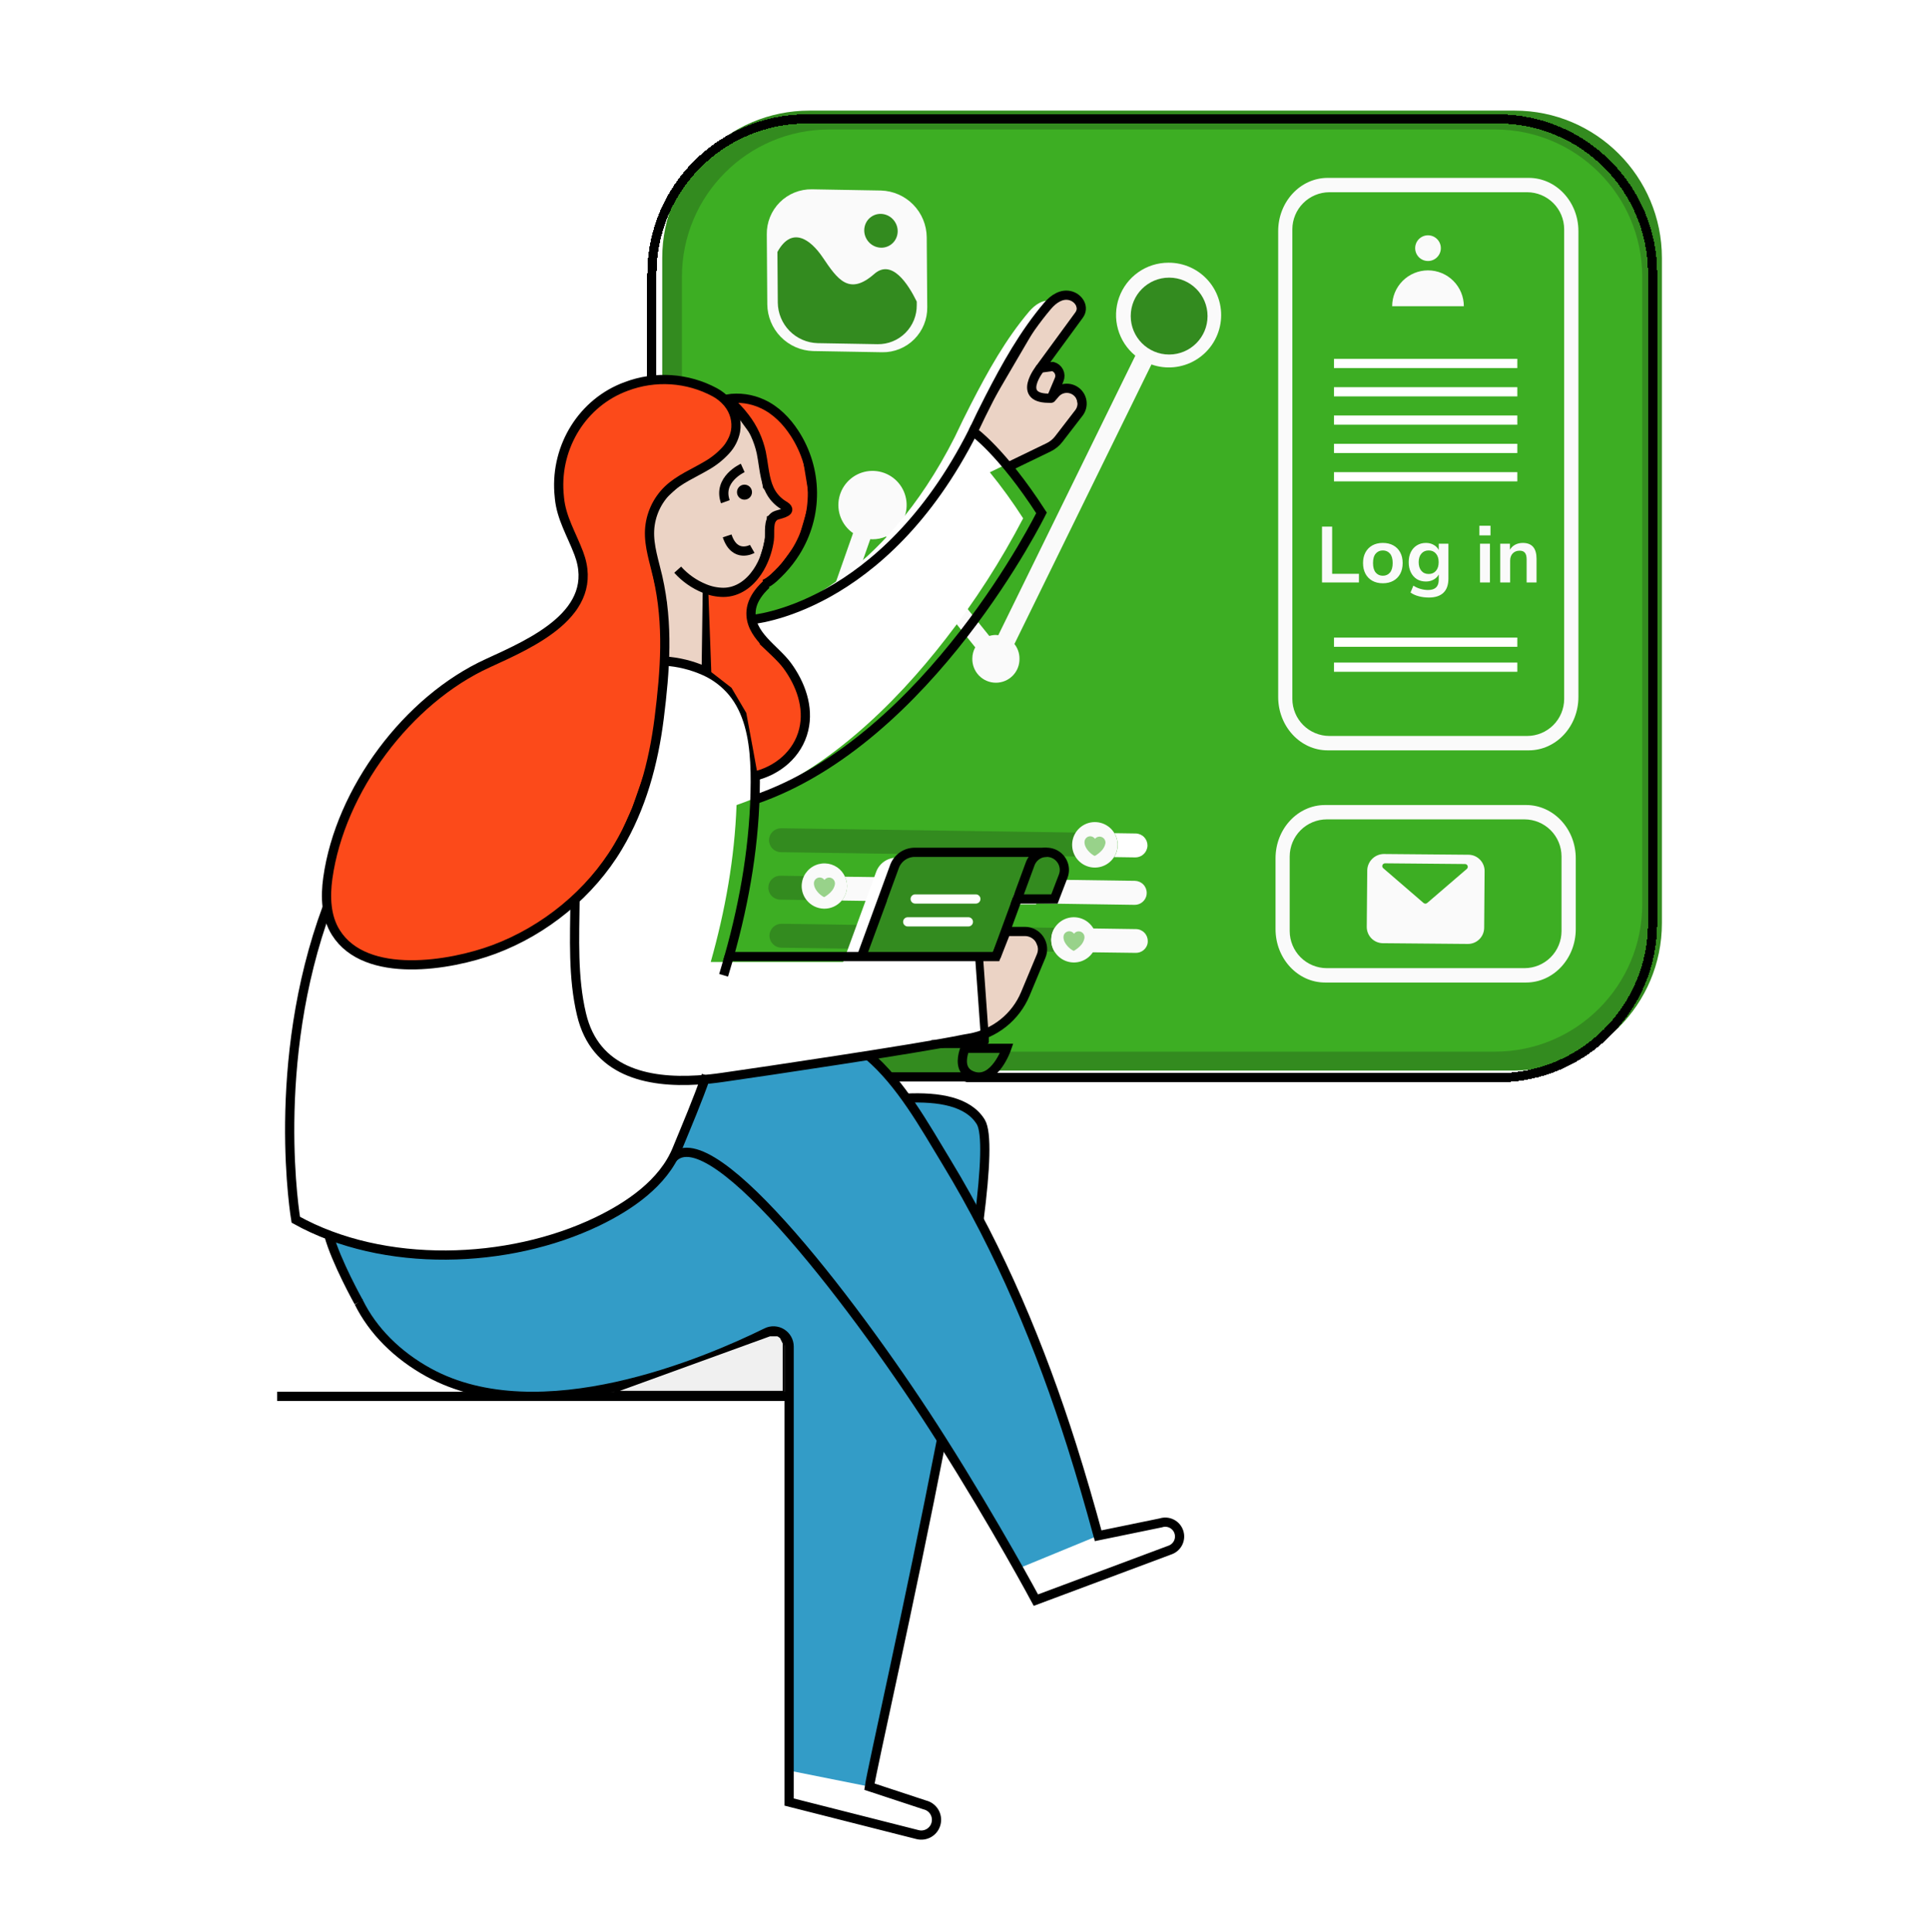 <svg width="974" height="975" viewBox="0 0 974 975" fill="none" xmlns="http://www.w3.org/2000/svg">
<path d="M764.384 55.828H408.524C367.48 55.828 334.208 89.135 334.208 130.221V465.952C334.208 507.038 367.48 540.345 408.524 540.345H764.384C805.428 540.345 838.701 507.038 838.701 465.952V130.221C838.701 89.135 805.428 55.828 764.384 55.828Z" fill="#338B1F"/>
<g filter="url(#filter0_d_242_6645)">
<path d="M760.807 56H412.193C369.008 56 334 90.971 334 134.11V461.89C334 505.029 369.008 540 412.193 540H760.807C803.992 540 839 505.029 839 461.89V134.11C839 90.971 803.992 56 760.807 56Z" stroke="black" stroke-width="4.65" stroke-miterlimit="10" shape-rendering="crispEdges"/>
</g>
<path d="M754.461 65.353H418.45C377.407 65.353 344.134 98.66 344.134 139.746V456.416C344.134 497.502 377.407 530.808 418.45 530.808H754.461C795.505 530.808 828.777 497.502 828.777 456.416V139.746C828.777 98.66 795.505 65.353 754.461 65.353Z" fill="#3DAE23"/>
<path d="M771.514 89.787H670.033C656.241 89.787 645.051 101.838 645.051 116.668V351.799C645.051 366.658 656.241 378.738 670.033 378.738H771.514C785.335 378.738 796.567 366.658 796.567 351.799V116.668C796.567 101.838 785.335 89.787 771.514 89.787ZM789.378 352.823C789.36 357.765 787.389 362.501 783.898 365.995C780.405 369.489 775.673 371.459 770.736 371.475H670.881C665.936 371.459 661.198 369.488 657.698 365.99C654.2 362.493 652.223 357.753 652.199 352.803V115.703C652.223 110.753 654.2 106.012 657.698 102.515C661.198 99.018 665.936 97.047 670.881 97.031H770.736C775.677 97.047 780.411 99.02 783.905 102.518C787.397 106.016 789.365 110.757 789.378 115.703V352.823Z" fill="#FAFAFA"/>
<path d="M770.179 406.332H668.698C654.916 406.332 643.715 418.383 643.715 433.213V468.976C643.715 483.845 654.916 495.925 668.698 495.925H770.179C784 495.925 795.23 483.845 795.23 468.976V433.213C795.23 418.383 784 406.332 770.179 406.332ZM788.042 470.009C788.029 474.955 786.061 479.694 782.568 483.19C779.074 486.688 774.341 488.658 769.4 488.671H669.545C664.602 488.658 659.864 486.689 656.364 483.193C652.865 479.697 650.887 474.958 650.864 470.009V432.248C650.887 427.297 652.864 422.558 656.363 419.061C659.863 415.562 664.601 413.592 669.545 413.576H769.4C774.342 413.592 779.075 415.564 782.568 419.063C786.062 422.561 788.029 427.301 788.042 432.248V470.009Z" fill="#FAFAFA"/>
<path d="M542.761 432.325L394.05 430.141C392.451 430.116 390.927 429.455 389.812 428.305C388.698 427.156 388.085 425.611 388.109 424.009C388.107 423.454 388.186 422.902 388.343 422.371C388.726 421.11 389.508 420.009 390.571 419.232C391.634 418.455 392.919 418.044 394.235 418.061L542.946 420.226C541.834 421.954 541.212 423.952 541.144 426.007C541.064 428.225 541.625 430.419 542.761 432.325Z" fill="#338B1F"/>
<path d="M578.819 428.425C578.441 429.683 577.669 430.785 576.616 431.568C575.564 432.352 574.286 432.774 572.975 432.773L562.261 432.617C563.409 430.82 564.036 428.738 564.068 426.604C564.101 424.47 563.539 422.369 562.446 420.537L573.16 420.693C574.757 420.726 576.277 421.389 577.389 422.538C578.501 423.685 579.117 425.227 579.101 426.826C579.083 427.37 578.988 427.908 578.819 428.425Z" fill="white"/>
<path d="M578.468 452.4C578.091 453.656 577.318 454.756 576.265 455.534C575.211 456.313 573.934 456.729 572.624 456.719L424.82 454.555C426.2 452.907 427.085 450.902 427.374 448.77C427.661 446.639 427.34 444.47 426.446 442.514L572.761 444.6C574.359 444.631 575.88 445.293 576.994 446.442C578.106 447.591 578.721 449.133 578.702 450.733C578.708 451.297 578.629 451.859 578.468 452.4Z" fill="#FAFAFA"/>
<path d="M407.035 454.282L393.71 454.087C392.114 454.064 390.592 453.409 389.475 452.265C388.36 451.121 387.743 449.581 387.759 447.983C387.765 447.42 387.847 446.858 388.003 446.316C388.376 445.061 389.149 443.962 390.204 443.188C391.259 442.414 392.539 442.006 393.847 442.026L405.72 442.211C405.025 443.653 404.634 445.223 404.57 446.823C404.471 449.525 405.346 452.172 407.035 454.282Z" fill="#338B1F"/>
<path d="M532.242 480.362L394.256 478.354C392.659 478.319 391.141 477.655 390.029 476.507C388.917 475.359 388.301 473.82 388.314 472.221C388.317 471.679 388.403 471.14 388.568 470.622C388.942 469.363 389.714 468.259 390.767 467.475C391.821 466.692 393.099 466.27 394.412 466.273L532.194 468.301C531.069 470.112 530.473 472.2 530.473 474.332C530.473 476.464 531.069 478.553 532.194 480.362H532.242Z" fill="#338B1F"/>
<path d="M579.043 476.649C578.669 477.906 577.896 479.005 576.842 479.782C575.787 480.561 574.509 480.973 573.199 480.958L551.518 480.676L532.242 480.412C531.118 478.603 530.522 476.514 530.522 474.382C530.522 472.251 531.118 470.162 532.242 468.352L551.878 468.644L573.306 468.956C574.902 468.982 576.421 469.639 577.534 470.782C578.648 471.925 579.263 473.463 579.248 475.06C579.255 475.597 579.186 476.132 579.043 476.649Z" fill="#FAFAFA"/>
<path d="M562.203 432.617C560.705 434.96 558.409 436.68 555.741 437.456C553.072 438.232 550.213 438.013 547.695 436.839C545.176 435.665 543.169 433.616 542.045 431.072C540.921 428.527 540.758 425.661 541.585 423.007C542.413 420.351 544.175 418.087 546.544 416.633C548.913 415.18 551.729 414.637 554.468 415.105C557.207 415.573 559.684 417.02 561.438 419.177C563.191 421.334 564.104 424.056 564.004 426.835C563.933 428.89 563.311 430.887 562.203 432.617Z" fill="#FAFAFA"/>
<g opacity="0.72">
<path opacity="0.72" d="M557.887 425.596C557.63 426.968 556.984 428.238 556.026 429.253C555.562 429.769 555.053 430.245 554.507 430.676C554.205 430.891 552.637 432.148 552.335 431.992C550.27 430.949 547.669 428.326 547.348 425.762C547.294 425.36 547.294 424.954 547.348 424.553C547.462 423.863 547.82 423.236 548.356 422.787C548.892 422.338 549.572 422.096 550.27 422.106C550.728 422.122 551.176 422.247 551.576 422.468C551.977 422.691 552.321 423.004 552.578 423.383C552.872 423.03 553.24 422.748 553.656 422.557C554.073 422.366 554.526 422.272 554.984 422.281C555.397 422.295 555.802 422.393 556.175 422.571C556.548 422.747 556.881 422.999 557.152 423.31C557.425 423.62 557.631 423.984 557.756 424.377C557.883 424.77 557.928 425.185 557.887 425.596Z" fill="#3DAE23"/>
</g>
<path d="M424.801 454.554C423.711 455.862 422.341 456.912 420.792 457.622C419.245 458.333 417.557 458.688 415.854 458.662C414.151 458.636 412.475 458.229 410.949 457.471C409.424 456.713 408.087 455.623 407.036 454.281C405.355 452.168 404.487 449.521 404.591 446.822C404.655 445.222 405.047 443.652 405.74 442.21C406.718 440.221 408.25 438.558 410.151 437.421C412.053 436.284 414.241 435.723 416.454 435.805C418.586 435.872 420.655 436.54 422.425 437.731C424.195 438.924 425.592 440.59 426.457 442.542C427.351 444.498 427.673 446.666 427.384 448.798C427.096 450.929 426.211 452.934 424.831 454.583L424.801 454.554Z" fill="#FAFAFA"/>
<g opacity="0.72">
<path opacity="0.72" d="M421.343 446.393C421.079 447.762 420.43 449.027 419.472 450.04C419.015 450.563 418.505 451.04 417.953 451.463C417.661 451.678 416.083 452.945 415.791 452.78C413.726 451.746 411.125 449.123 410.794 446.549C410.741 446.148 410.741 445.741 410.794 445.34C410.894 444.769 411.162 444.24 411.563 443.822C411.964 443.404 412.479 443.114 413.045 442.99C413.611 442.866 414.201 442.913 414.74 443.124C415.279 443.336 415.743 443.703 416.073 444.18C416.46 443.643 417.017 443.252 417.654 443.072C418.29 442.893 418.969 442.936 419.579 443.192C420.188 443.45 420.693 443.906 421.01 444.488C421.327 445.069 421.437 445.741 421.323 446.393H421.343Z" fill="#3DAE23"/>
</g>
<path d="M551.519 480.674C550.144 482.753 548.128 484.326 545.779 485.156C543.43 485.986 540.874 486.027 538.5 485.271C536.126 484.517 534.062 483.006 532.622 480.972C531.182 478.937 530.444 476.487 530.519 473.995C530.592 471.998 531.179 470.052 532.224 468.35C533.026 467.067 534.074 465.956 535.307 465.08C536.539 464.205 537.934 463.583 539.407 463.25C540.882 462.916 542.408 462.879 543.896 463.14C545.386 463.4 546.809 463.954 548.083 464.767C549.357 465.581 550.457 466.64 551.321 467.882C552.184 469.124 552.793 470.524 553.112 472.003C553.432 473.483 553.456 475.01 553.182 476.498C552.909 477.986 552.344 479.406 551.519 480.674Z" fill="#FAFAFA"/>
<g opacity="0.72">
<path opacity="0.72" d="M547.282 473.518C547.02 474.891 546.371 476.16 545.412 477.175C544.953 477.698 544.445 478.175 543.892 478.598C543.6 478.813 542.022 480.07 541.73 479.914C539.665 478.871 537.065 476.258 536.734 473.684C536.68 473.282 536.68 472.876 536.734 472.475C536.834 471.904 537.101 471.375 537.502 470.957C537.902 470.539 538.419 470.249 538.984 470.124C539.55 470 540.141 470.047 540.679 470.259C541.219 470.47 541.682 470.838 542.013 471.315C542.398 470.779 542.954 470.39 543.59 470.211C544.225 470.032 544.903 470.074 545.512 470.329C546.121 470.585 546.624 471.039 546.943 471.618C547.26 472.197 547.373 472.867 547.262 473.518H547.282Z" fill="#3DAE23"/>
</g>
<path d="M386.97 118.326L387.223 153.611C387.288 159.765 389.728 165.657 394.032 170.052C398.336 174.448 404.171 177.008 410.317 177.196L445.206 177.801C448.206 177.847 451.184 177.289 453.965 176.161C456.746 175.032 459.272 173.356 461.393 171.231C463.514 169.108 465.187 166.578 466.313 163.794C467.44 161.01 467.995 158.028 467.949 155.025L467.686 119.739C467.625 113.585 465.188 107.694 460.885 103.299C456.582 98.905 450.747 96.347 444.602 96.164L409.713 95.549C406.712 95.503 403.734 96.061 400.953 97.19C398.172 98.318 395.647 99.994 393.525 102.118C391.404 104.243 389.73 106.772 388.604 109.556C387.479 112.34 386.922 115.323 386.97 118.326Z" fill="#FAFAFA"/>
<path d="M392.336 127.18L392.521 152.725C392.578 158.069 394.698 163.184 398.435 166.999C402.172 170.815 407.239 173.037 412.576 173.2L442.877 173.726C445.482 173.766 448.069 173.282 450.485 172.302C452.9 171.323 455.095 169.868 456.938 168.024C458.782 166.181 460.237 163.985 461.218 161.568C462.199 159.151 462.685 156.562 462.649 153.953V152.228C458.393 143.511 450.104 130.466 441.221 138.266C428.471 149.478 422.637 140.947 415.205 129.939C409.001 120.725 399.563 113.998 392.336 127.18Z" fill="#338B1F"/>
<path d="M449.343 123.652C453.192 121.093 454.184 115.81 451.558 111.855C448.933 107.899 443.684 106.767 439.836 109.326C435.987 111.887 434.995 117.168 437.621 121.124C440.246 125.08 445.495 126.212 449.343 123.652Z" fill="#338B1F"/>
<path d="M589.64 132.601C584.188 132.599 578.868 134.286 574.413 137.433C569.957 140.578 566.583 145.028 564.754 150.17C562.926 155.312 562.733 160.895 564.201 166.151C565.67 171.408 568.728 176.081 572.956 179.527L503.802 320.62C503.376 320.552 502.946 320.51 502.516 320.493C501.413 320.507 500.318 320.678 499.263 321L454.274 265.045C456.282 262.27 457.42 258.959 457.541 255.534C457.662 252.109 456.761 248.727 454.954 245.817C453.147 242.906 450.514 240.601 447.391 239.195C444.27 237.788 440.8 237.346 437.426 237.921C434.051 238.497 430.925 240.067 428.445 242.428C425.964 244.791 424.244 247.839 423.502 251.184C422.759 254.529 423.03 258.021 424.277 261.211C425.525 264.402 427.694 267.149 430.508 269.101L398.98 358.918C396.231 359.082 393.624 360.195 391.601 362.065C389.579 363.936 388.265 366.45 387.885 369.18C387.504 371.91 388.079 374.689 389.512 377.043C390.946 379.396 393.149 381.181 395.748 382.092C398.348 383.004 401.181 382.987 403.769 382.045C406.357 381.102 408.539 379.291 409.944 376.921C411.349 374.55 411.892 371.765 411.479 369.04C411.065 366.314 409.722 363.816 407.678 361.969L439.206 272.143C439.595 272.143 439.975 272.201 440.365 272.201C442.709 272.201 445.029 271.723 447.183 270.797L492.162 326.733C491.215 328.454 490.712 330.384 490.701 332.349C490.655 333.942 490.93 335.527 491.508 337.012C492.084 338.497 492.954 339.85 494.064 340.993C495.172 342.136 496.499 343.044 497.965 343.665C499.431 344.285 501.007 344.605 502.599 344.605C504.19 344.605 505.766 344.285 507.232 343.665C508.698 343.044 510.025 342.136 511.135 340.993C512.244 339.85 513.113 338.497 513.691 337.012C514.267 335.527 514.542 333.942 514.496 332.349C514.488 329.7 513.589 327.131 511.944 325.056L581.098 183.964C584.733 185.245 588.604 185.714 592.439 185.338C596.275 184.963 599.982 183.751 603.3 181.789C606.618 179.827 609.466 177.161 611.646 173.98C613.825 170.798 615.282 167.178 615.915 163.373C616.548 159.567 616.341 155.669 615.309 151.952C614.277 148.236 612.444 144.79 609.94 141.858C607.437 138.925 604.322 136.578 600.815 134.978C597.307 133.379 593.494 132.567 589.64 132.601Z" fill="#FAFAFA"/>
<path d="M673.209 183.445H765.739H673.209Z" fill="#FAFAFA"/>
<path d="M673.209 183.445H765.739" stroke="white" stroke-width="4.65" stroke-miterlimit="10"/>
<path d="M673.209 197.75H765.739H673.209Z" fill="#FAFAFA"/>
<path d="M673.209 197.75H765.739" stroke="white" stroke-width="4.65" stroke-miterlimit="10"/>
<path d="M673.209 212.043H765.739H673.209Z" fill="#FAFAFA"/>
<path d="M673.209 212.043H765.739" stroke="white" stroke-width="4.65" stroke-miterlimit="10"/>
<path d="M673.209 226.336H765.739H673.209Z" fill="#FAFAFA"/>
<path d="M673.209 226.336H765.739" stroke="white" stroke-width="4.65" stroke-miterlimit="10"/>
<path d="M673.209 240.639H765.739H673.209Z" fill="#FAFAFA"/>
<path d="M673.209 240.639H765.739" stroke="white" stroke-width="4.65" stroke-miterlimit="10"/>
<path d="M673.209 324.139H765.739H673.209Z" fill="#FAFAFA"/>
<path d="M673.209 324.139H765.739" stroke="white" stroke-width="4.65" stroke-miterlimit="10"/>
<path d="M673.209 336.756H765.739H673.209Z" fill="#FAFAFA"/>
<path d="M673.209 336.756H765.739" stroke="white" stroke-width="4.65" stroke-miterlimit="10"/>
<path d="M746.298 433.367C747.228 434.14 747.974 435.111 748.479 436.21C748.986 437.307 749.239 438.506 749.22 439.715L749.006 468.311C748.999 469.391 748.778 470.458 748.358 471.452C747.938 472.446 747.325 473.347 746.555 474.103C745.787 474.86 744.875 475.456 743.876 475.86C742.876 476.263 741.805 476.464 740.727 476.453L697.871 476.082C695.698 476.062 693.621 475.178 692.099 473.626C690.576 472.074 689.73 469.981 689.748 467.804L690.001 439.188C690.083 437.032 690.985 434.99 692.523 433.479C694.06 431.966 696.116 431.101 698.27 431.057L741.126 431.427C743.026 431.444 744.857 432.131 746.298 433.367Z" fill="#FAFAFA"/>
<path d="M740.238 438.593L720.252 455.782C719.996 456 719.672 456.12 719.336 456.12C719.001 456.12 718.676 456 718.421 455.782L698.074 438.232C697.849 438.042 697.689 437.788 697.617 437.502C697.545 437.217 697.564 436.917 697.671 436.643C697.779 436.37 697.97 436.137 698.217 435.977C698.464 435.818 698.754 435.74 699.048 435.756L739.381 436.117C739.664 436.125 739.938 436.221 740.167 436.39C740.395 436.558 740.566 436.791 740.66 437.059C740.752 437.328 740.762 437.618 740.686 437.892C740.611 438.165 740.455 438.41 740.238 438.593Z" fill="#3DAE23"/>
<path d="M590.021 178.942C600.726 178.942 609.403 170.255 609.403 159.539C609.403 148.824 600.726 140.137 590.021 140.137C579.317 140.137 570.638 148.824 570.638 159.539C570.638 170.255 579.317 178.942 590.021 178.942Z" fill="#338B1F"/>
<path d="M720.663 131.741C724.24 131.741 727.14 128.838 727.14 125.257C727.14 121.677 724.24 118.773 720.663 118.773C717.085 118.773 714.186 121.677 714.186 125.257C714.186 128.838 717.085 131.741 720.663 131.741Z" fill="#FAFAFA"/>
<path d="M702.574 154.576C702.574 149.775 704.48 145.169 707.871 141.774C711.264 138.378 715.864 136.471 720.661 136.471C725.458 136.471 730.059 138.378 733.45 141.774C736.843 145.169 738.748 149.775 738.748 154.576H702.574Z" fill="#FAFAFA"/>
<g filter="url(#filter1_d_242_6645)">
<path d="M596.086 774.335C596.082 775.808 595.63 777.245 594.79 778.453C593.949 779.663 592.761 780.586 591.382 781.102L523.543 806.452C523.543 806.452 520.309 800.446 514.669 790.413L475.924 725.527C465.453 779.444 453.775 833.43 446.538 867.077L439.564 900.578L467.518 909.782C469.199 910.188 470.694 911.146 471.767 912.504C472.838 913.862 473.424 915.539 473.43 917.27C473.428 918.444 473.159 919.601 472.644 920.656C472.128 921.71 471.38 922.634 470.457 923.356C469.532 924.078 468.456 924.581 467.309 924.825C466.162 925.07 464.975 925.051 463.836 924.768L399.046 908.329V892.476L397.507 892.174L398.841 707.245L335.531 692.26C327.593 694.736 319.207 697.008 310.636 698.851C310.544 698.863 310.453 698.883 310.363 698.909C289.56 704.368 267.831 705.306 246.634 701.659C246.449 701.659 246.235 701.571 246.06 701.532C244.521 701.239 242.982 700.898 241.472 700.557C241.014 700.469 240.566 700.381 240.109 700.255C238.784 699.952 237.459 699.562 236.135 699.202C235.404 698.987 234.683 698.812 233.992 698.597C233.3 698.383 232.784 698.207 232.18 697.993C220.773 694.408 210.237 688.479 201.246 680.589C194.353 674.794 188.508 667.855 183.967 660.075C182.019 656.994 180.198 653.757 178.503 650.432C168.218 630.103 166.075 623.191 169.065 623.005C162.481 620.683 156.101 617.813 149.994 614.425C149.994 614.425 136.533 535.792 165.89 456.651C165.329 451.755 165.43 446.806 166.192 441.938C172.377 397.537 206.418 351.897 247.034 333.411C268.793 323.505 304.276 308.305 292.812 278.041C289.188 268.466 284.046 260.218 283.072 250.282C282.984 249.307 282.867 248.44 282.799 247.474C281.172 224.074 294.779 201.854 316.811 193.849C324.021 191.132 331.726 189.987 339.413 190.492C347.099 190.996 354.589 193.139 361.381 196.774C363.728 198.014 365.832 199.665 367.595 201.649C374.297 201.825 382.712 203.005 386.666 204.847C393.367 207.987 398.734 213.486 402.747 219.677C410.149 231.217 413.122 245.052 411.114 258.619C409.961 266.126 407.29 273.319 403.263 279.757C401.278 282.982 398.975 286 396.387 288.766C394.117 291.145 390.893 294.616 387.786 295.893C387.821 295.92 387.864 295.936 387.908 295.936C387.953 295.936 387.996 295.92 388.03 295.893L387.124 310.391C405.728 306.15 455.431 288.678 491.868 216.538C494.498 210.951 497.206 205.393 500.05 199.894C508.465 183.524 517.484 167.242 529.435 153.163C532.357 149.75 536.682 146.669 541.328 148.151C545.399 149.448 548.146 154.001 545.311 157.823L525.754 184.577L531.997 183.768C532.678 183.933 533.315 184.244 533.862 184.679C534.41 185.116 534.857 185.666 535.17 186.293C535.484 186.92 535.656 187.607 535.678 188.307C535.698 189.008 535.566 189.705 535.289 190.349L531.335 199.748L533.205 197.545C534.491 196.024 536.316 195.059 538.296 194.854C540.276 194.648 542.259 195.216 543.83 196.44C545.401 197.665 546.438 199.449 546.726 201.421C547.013 203.393 546.527 205.399 545.37 207.022L535.065 220.35C533.685 222.11 531.932 223.542 529.932 224.542L509.536 234.39C515.568 241.812 521.178 249.57 526.338 257.624C515.139 279.111 502.01 299.533 487.115 318.64C462.005 351.019 425.85 387.211 381.709 402.343C380.735 429.107 376.011 455.627 368.677 481.572C391.575 481.572 413.422 481.572 435.512 481.572L452.168 436.078C452.933 433.979 454.325 432.167 456.155 430.886C457.985 429.606 460.163 428.92 462.395 428.922H528.968C530.127 428.926 531.274 429.151 532.347 429.585C533.98 430.26 535.376 431.403 536.358 432.871C537.341 434.339 537.867 436.066 537.87 437.833C537.858 438.917 537.654 439.99 537.266 441.002L532.854 452.488H532.708H513.939L506.303 474.386L508.475 468.858H517.864C519.335 468.858 520.782 469.222 522.079 469.916C523.375 470.611 524.479 471.616 525.294 472.842C526.109 474.067 526.608 475.475 526.748 476.941C526.887 478.406 526.663 479.883 526.094 481.24L518.098 500.389C515.687 506.155 511.864 511.221 506.983 515.118C502.1 519.015 496.316 521.618 490.164 522.688L489.316 522.834L487.748 527.475L488.556 525.876C488.293 526.51 487.992 527.202 487.719 527.962H508.777C508.777 527.962 504.102 541.612 495.501 542.431C494.807 542.486 494.107 542.463 493.417 542.363H449.782C452.226 545.083 454.973 548.379 457.905 552.25C470.567 552.064 488.985 553.42 493.543 562.273C494.328 563.153 495.044 564.091 495.686 565.081C497.43 568.006 498.004 574.831 497.585 584.688C497.709 594.853 496.858 605.008 495.043 615.01C497.251 619.157 499.375 623.327 501.413 627.52C505.847 635.814 509.846 644.333 513.393 653.045C513.516 653.276 513.617 653.517 513.695 653.767C524.329 678.174 533.657 703.13 541.639 728.53L542.087 730.099C548.126 747.922 553.045 764.117 554.915 773.974L586.57 767.481C587.656 767.12 588.812 767.023 589.943 767.195C591.074 767.369 592.148 767.807 593.076 768.476C594.005 769.145 594.762 770.025 595.285 771.044C595.808 772.061 596.083 773.19 596.086 774.335Z" fill="white"/>
</g>
<path d="M497.5 521.5L493.5 483H502.5L508.5 471H511H521.5L525 479.5L520.5 490.5L515.5 503.5L507.5 514.5L497.5 521.5Z" fill="#EBD3C5" stroke="black"/>
<path d="M509 235.5L491 218.5L529 153.5L534 148.5H539.5L543 152L545 158.5L527 185H532.5L534 189L532.5 195.5H538L543 198L545 206L538 218.5L531 225L509 235.5Z" fill="#EBD3C5" stroke="black"/>
<path d="M371 222.5L373 210.5L382.5 223.5L385.5 246L391.5 253L395.5 257.5L387.5 261V267.5L385.5 276.5L382.5 286.5L375 295L368.5 297H356.5L355.5 337L336 333V304.5L328.5 272L331 255.5L344 243.5L363 232L371 222.5Z" fill="#EBD3C5" stroke="black"/>
<path d="M486.852 529.133H507.91C507.046 531.511 505.946 533.797 504.627 535.958C502.027 540.033 498.014 544.294 492.706 543.572H428.821C426.337 543.589 423.919 542.78 421.945 541.271C421.507 539.244 421.632 537.137 422.305 535.178C448.106 531.219 474.541 526.958 486.365 524.511L488.595 524.121L486.852 529.133Z" fill="#338B1F"/>
<path d="M537 434.344C536.988 435.549 536.774 436.744 536.368 437.87L531.758 450.642H512.097L504.02 475.166L501.083 483H437L451.848 439.965C452.654 437.63 454.114 435.613 456.03 434.189C457.947 432.765 460.229 432.001 462.566 432H532.258C533.472 432.002 534.673 432.253 535.797 432.738C536.187 432.907 536.569 433.099 536.939 433.313C536.969 433.639 537 434.007 537 434.344Z" fill="#338B1F"/>
<path d="M537.015 439.111C537.002 440.194 536.798 441.266 536.411 442.279L531.999 453.755H513.23L519.756 436.03C520.477 434.064 521.866 432.415 523.679 431.372C525.494 430.33 527.616 429.96 529.675 430.328C531.734 430.696 533.598 431.777 534.941 433.383C536.283 434.988 537.017 437.016 537.015 439.111Z" fill="#338B1F"/>
<path d="M507.902 529.133C507.902 529.133 501.863 546.897 490.896 543.075C484.078 540.726 485.101 533.93 486.883 529.094L507.902 529.133Z" fill="#338B1F"/>
<path d="M492.475 453.756H461.862H492.475Z" fill="#DFDCE3"/>
<path d="M492.475 453.756H461.862" stroke="white" stroke-width="4.65" stroke-linecap="round" stroke-linejoin="round"/>
<path d="M488.705 465.299H458.092" stroke="white" stroke-width="4.65" stroke-linecap="round" stroke-linejoin="round"/>
<path d="M512.686 654.225C507.385 641.393 501.201 628.945 494.18 616.97C497.024 601.887 498.963 575.464 492.797 563.472C488.239 554.609 469.84 553.264 457.139 553.449C447.331 540.472 439.403 533.783 439.403 533.783C439.403 533.783 380.359 543.358 366.879 543.436C353.398 543.514 353.408 550.992 353.408 550.992C353.408 550.992 344.019 579.355 333.402 593.443C322.786 607.532 294.228 624.643 253.076 631.234C211.925 637.825 179.559 629.704 172.137 625.57C164.715 621.436 164.472 625.423 177.757 651.622C191.042 677.82 211.496 696.657 245.849 702.868C267.038 706.52 288.762 705.582 309.559 700.118C309.559 700.118 363.918 686.4 379.862 675.938C395.806 665.477 398.3 679.702 398.3 679.702L396.741 893.402L438.818 901.807L475.168 726.765L513.933 791.7L554.208 775.125C549.465 750.194 525.105 684.45 512.686 654.225Z" fill="#339CC7"/>
<path d="M335.309 333.664C342.283 334.097 349.125 335.775 355.51 338.617C360.995 341.058 365.846 344.727 369.692 349.342C377.688 359.014 380.22 372.089 380.912 384.657C381.097 388.04 381.185 391.482 381.156 394.836C381.009 424.593 376.062 454.038 367.938 482.829C393.165 482.829 417.096 482.829 441.475 482.829H502.701L505.506 475.8L507.746 470.145H517.194C518.666 470.145 520.114 470.508 521.412 471.203C522.709 471.899 523.814 472.905 524.63 474.131C525.445 475.357 525.946 476.767 526.086 478.233C526.226 479.7 526.002 481.178 525.434 482.537L517.438 501.686C515.02 507.448 511.194 512.51 506.311 516.405C501.428 520.3 495.644 522.903 489.494 523.974L488.646 524.13L486.416 524.52C474.591 526.967 448.157 531.228 422.356 535.187C398.756 538.843 375.672 542.226 364.753 543.796C360.614 544.4 356.387 544.849 352.091 545.122C326.602 546.692 300.284 541.017 293.466 511.972C289.025 493.369 289.999 473.313 290.203 453.95" stroke="black" stroke-width="4.65" stroke-miterlimit="10"/>
<path d="M357 296L345.5 288.5V288L375.5 293L371.5 296L365.5 297.5L357 296Z" fill="#EBD3C5"/>
<path d="M326 193H335H347.5L361.5 198.5L368.5 206L371 216.5L365 227L350 239L335 248L328.5 258L327 277L332.5 301.5L335 328L332.5 360.5L327 386.5L319.5 408L311.5 426L299.5 442.5L282 461L245 481.5L225.5 486.5H200L185.5 483.5L176 478.5L168.5 470L165 459L168.5 430.5L176 408L192.5 381L212.5 358L231 343L263.5 328L280 315.5L290.5 307.5L295 294.5L293.5 282.5L287.5 270L283.5 255L282 237.5L287.5 224.5L295 209L303 201.5L311 197L326 193Z" fill="#FC4A1A" stroke="black"/>
<path d="M457.343 554.286C473.842 553.526 488.628 555.973 494.968 566.308C498.163 571.534 497.384 589.962 494.092 615.663" stroke="black" stroke-width="4.65" stroke-miterlimit="10"/>
<path d="M180.932 657.082C180.967 657.126 180.997 657.176 181.02 657.228C188.081 671.639 200.5 684.08 216.386 692.787C272.362 723.441 356.554 687.522 386.836 672.575C388.043 671.979 389.384 671.702 390.729 671.769C392.074 671.838 393.38 672.247 394.523 672.961C395.666 673.675 396.608 674.668 397.26 675.848C397.912 677.027 398.253 678.354 398.251 679.702V909.578L463.032 926.007C464.035 926.264 465.079 926.317 466.103 926.16C467.126 926.003 468.108 925.64 468.988 925.093C469.868 924.547 470.628 923.828 471.223 922.979C471.818 922.131 472.235 921.171 472.45 920.157C472.877 918.186 472.516 916.127 471.443 914.421C470.37 912.714 468.672 911.498 466.713 911.031L438.769 901.817C440.065 892.73 459.019 809.631 475.129 726.775" stroke="black" stroke-width="4.65" stroke-miterlimit="10"/>
<path d="M438.155 532.701C454.713 546.741 466.605 568.328 477.738 586.667C504.864 631.352 525.152 679.985 540.912 729.749C545.675 744.783 550.058 759.974 554.197 775.164L585.833 768.661C587.628 768.077 589.58 768.219 591.272 769.058C592.964 769.896 594.261 771.364 594.886 773.147C595.51 774.93 595.414 776.888 594.615 778.6C593.817 780.313 592.381 781.645 590.615 782.311L522.776 807.661C522.776 807.661 502.926 770.543 475.186 726.736C434.531 662.464 359.407 563.404 339.576 584.532" stroke="black" stroke-width="4.65" stroke-miterlimit="10"/>
<path d="M378.974 312.76C378.974 312.76 445.498 308.148 491.101 217.775C491.101 217.775 505.516 227.73 525.609 258.872C525.609 258.872 469.234 373.405 380.912 403.63" stroke="black" stroke-width="4.65" stroke-miterlimit="10"/>
<path d="M356.942 299.188L356.396 338.997" stroke="black" stroke-width="4.65" stroke-miterlimit="10"/>
<path d="M292.074 279.231C288.441 269.676 283.308 261.437 282.334 251.472C282.237 250.556 282.149 249.639 282.081 248.664C280.435 225.264 294.051 203.064 316.074 195.039C323.283 192.317 330.99 191.17 338.68 191.675C346.369 192.179 353.861 194.324 360.654 197.964C363.058 199.253 365.21 200.968 367.004 203.025L367.462 203.58C369.052 205.526 370.209 207.79 370.851 210.22C371.495 212.651 371.611 215.191 371.192 217.669C370.483 221.284 368.776 224.629 366.264 227.322C363.51 230.329 360.311 232.895 356.777 234.927C350.134 238.885 342.751 241.859 337.151 247.202C331.56 252.596 328.224 259.915 327.82 267.677C327.421 275.613 330.265 283.823 331.96 291.272C337.424 315.286 335.68 338.355 332.661 362.515C329.797 385.32 323.71 407.648 311.866 427.499C297.918 450.899 275.029 469.638 249.247 479.242C227.401 487.393 184.564 494.608 169.516 470.75C164.461 462.745 164.13 452.615 165.435 443.235C171.62 398.805 205.68 353.175 246.277 334.698C268.075 324.675 303.558 309.495 292.074 279.231Z" stroke="black" stroke-width="4.65" stroke-miterlimit="10"/>
<path d="M375.713 252.212C377.805 252.212 379.502 250.515 379.502 248.42C379.502 246.325 377.805 244.627 375.713 244.627C373.62 244.627 371.924 246.325 371.924 248.42C371.924 250.515 373.62 252.212 375.713 252.212Z" fill="black"/>
<path d="M374.826 236.193C374.826 236.193 361.999 241.985 366.06 253.246" stroke="black" stroke-width="4.65" stroke-miterlimit="10"/>
<path d="M382.019 218L371.226 203.5L373.679 201L387.415 206L399.679 216.5L405.566 231C406.711 237.833 409 251.7 409 252.5C409 253.3 405.075 266.833 403.113 273.5L392.811 287.5L385.943 295.5L378.094 308.5L383.981 325L399.679 339.5L406.057 354.5L404.585 372.5L397.717 384.5L387.415 390.5L382.019 392L379.566 378.5L376.132 360L368.774 347.5L358.472 339.5L357 299.5L371.226 297.5L382.019 289.5L387.415 278.5L389.377 265L392.811 260.5L397.717 255.5L389.377 249.5L385.943 234L382.019 218Z" fill="#FC4A1A" stroke="black"/>
<path d="M380.567 391.788C392.333 389.068 402.657 380.634 405.608 368.31C408.355 356.893 404.011 345.174 397.281 335.989C391.037 327.507 378.034 320.389 379.057 308.357C379.388 304.457 381.317 301.045 383.83 298.023C384.735 296.97 385.67 295.994 386.693 295" stroke="black" stroke-width="4.65" stroke-miterlimit="10"/>
<path d="M385.608 294.877C388.826 293.71 392.259 290.014 394.599 287.592C397.187 284.837 399.5 281.838 401.503 278.636C407.146 269.631 410.093 259.207 409.998 248.589C409.903 237.972 406.77 227.602 400.967 218.7C396.949 212.515 391.596 207.03 384.887 203.918C379.295 201.29 373.038 200.409 366.934 201.389C370.345 204.166 373.404 207.347 376.042 210.862C380.018 216.064 382.8 222.073 384.194 228.464C384.409 229.582 384.594 230.691 384.789 231.819C385.764 237.829 386.311 243.917 389.265 248.838C390.773 251.322 392.852 253.413 395.331 254.936C395.914 255.249 396.457 255.631 396.949 256.073C399.631 258.758 392.561 259.526 391.099 260.411C387.344 262.599 388.739 268.881 388.241 272.519C387.642 276.764 386.368 280.887 384.468 284.733C383.795 286.1 383.029 287.418 382.176 288.682C378.275 294.449 372.424 298.961 365.072 299C361.8 298.971 358.565 298.31 355.545 297.055C350.365 294.955 345.732 291.706 342 287.554" stroke="black" stroke-width="4.65" stroke-miterlimit="10"/>
<path d="M379.628 277.056C379.628 277.056 370.794 282.097 366.966 270.494" stroke="black" stroke-width="4.65" stroke-miterlimit="10"/>
<path d="M507.182 236.438L529.195 225.791C531.207 224.82 532.965 223.39 534.328 221.618L544.603 208.27C545.787 206.65 546.293 204.632 546.017 202.644C545.739 200.656 544.699 198.854 543.117 197.621C541.535 196.387 539.536 195.818 537.542 196.036C535.549 196.253 533.718 197.238 532.438 198.783L530.558 200.977L534.522 191.588C534.791 190.942 534.919 190.247 534.896 189.548C534.873 188.849 534.7 188.163 534.388 187.537C534.077 186.911 533.635 186.359 533.092 185.919C532.548 185.478 531.917 185.162 531.24 184.987L524.977 185.816L544.555 159.052C547.331 155.259 544.633 150.677 540.571 149.38C535.896 147.888 531.571 150.969 528.669 154.382C516.727 168.461 507.679 184.743 499.273 201.123C496.449 206.629 493.725 212.18 491.102 217.776" stroke="black" stroke-width="4.65" stroke-linejoin="round"/>
<path d="M524.988 185.814C524.988 185.814 512.218 201.717 530.568 200.976" stroke="black" stroke-width="4.65" stroke-miterlimit="10"/>
<path d="M489.434 523.965C489.434 523.965 479.967 539.341 490.993 543.114C502.018 546.887 508.047 529.142 508.047 529.142H486.765" stroke="black" stroke-width="4.65" stroke-miterlimit="10"/>
<path d="M492.823 543.562H448.915" stroke="black" stroke-width="4.65" stroke-miterlimit="10"/>
<path d="M537.149 439.111C537.137 440.194 536.932 441.266 536.545 442.279L532.143 453.755H513.374L519.89 436.03C520.611 434.064 522.001 432.415 523.814 431.372C525.628 430.33 527.751 429.96 529.81 430.328C531.869 430.696 533.734 431.777 535.076 433.383C536.418 434.988 537.151 437.016 537.149 439.111Z" stroke="black" stroke-width="4.65" stroke-miterlimit="10"/>
<path d="M445.506 453.755L434.792 482.82L451.418 437.356C452.187 435.254 453.585 433.44 455.419 432.16C457.254 430.879 459.438 430.195 461.674 430.199H528.237" stroke="black" stroke-width="4.65" stroke-miterlimit="10"/>
<path d="M502.721 482.821L513.377 453.756" stroke="black" stroke-width="4.65" stroke-miterlimit="10"/>
<path d="M165.18 457.869C135.814 537.01 149.274 615.663 149.274 615.663C193.63 640.37 256.521 638.225 301.569 616.511C317.504 608.809 334.685 597.206 341.639 580.202C346.743 567.752 352.051 555.398 356.425 542.772" stroke="black" stroke-width="4.65" stroke-miterlimit="10"/>
<path d="M139.857 704.799H398.288" stroke="black" stroke-width="4.65" stroke-miterlimit="10"/>
<path d="M367.96 482.85L365.174 492.278" stroke="black" stroke-width="4.65" stroke-miterlimit="10"/>
<path d="M181.019 657.227C181.019 657.227 169.643 636.908 165.941 623.385" stroke="black" stroke-width="4.65" stroke-miterlimit="10"/>
<path d="M667.166 294V265.8H672.286V289.64H685.806V294H667.166ZM697.872 294.4C695.845 294.4 694.085 293.987 692.592 293.16C691.098 292.333 689.938 291.16 689.112 289.64C688.285 288.093 687.872 286.28 687.872 284.2C687.872 282.12 688.285 280.32 689.112 278.8C689.938 277.28 691.098 276.107 692.592 275.28C694.085 274.453 695.845 274.04 697.872 274.04C699.898 274.04 701.658 274.453 703.152 275.28C704.645 276.107 705.805 277.28 706.632 278.8C707.458 280.32 707.872 282.12 707.872 284.2C707.872 286.28 707.458 288.093 706.632 289.64C705.805 291.16 704.645 292.333 703.152 293.16C701.658 293.987 699.898 294.4 697.872 294.4ZM697.872 290.6C699.365 290.6 700.565 290.067 701.472 289C702.378 287.907 702.832 286.307 702.832 284.2C702.832 282.067 702.378 280.48 701.472 279.44C700.565 278.373 699.365 277.84 697.872 277.84C696.378 277.84 695.178 278.373 694.272 279.44C693.365 280.48 692.912 282.067 692.912 284.2C692.912 286.307 693.365 287.907 694.272 289C695.178 290.067 696.378 290.6 697.872 290.6ZM721.118 301.6C719.305 301.6 717.598 301.387 715.998 300.96C714.425 300.56 713.038 299.933 711.838 299.08L713.278 295.6C714.398 296.347 715.598 296.893 716.878 297.24C718.158 297.613 719.438 297.8 720.718 297.8C724.292 297.8 726.078 296.08 726.078 292.64V289.96C725.518 291.053 724.652 291.92 723.478 292.56C722.332 293.2 721.052 293.52 719.638 293.52C717.878 293.52 716.345 293.12 715.038 292.32C713.732 291.493 712.718 290.347 711.998 288.88C711.278 287.413 710.918 285.707 710.918 283.76C710.918 281.813 711.278 280.12 711.998 278.68C712.718 277.213 713.732 276.08 715.038 275.28C716.345 274.453 717.878 274.04 719.638 274.04C721.105 274.04 722.412 274.373 723.558 275.04C724.705 275.68 725.545 276.547 726.078 277.64V274.44H730.958V292.04C730.958 295.213 730.118 297.6 728.438 299.2C726.758 300.8 724.318 301.6 721.118 301.6ZM720.998 289.72C722.545 289.72 723.772 289.187 724.678 288.12C725.585 287.053 726.038 285.6 726.038 283.76C726.038 281.92 725.585 280.48 724.678 279.44C723.772 278.373 722.545 277.84 720.998 277.84C719.452 277.84 718.225 278.373 717.318 279.44C716.412 280.48 715.958 281.92 715.958 283.76C715.958 285.6 716.412 287.053 717.318 288.12C718.225 289.187 719.452 289.72 720.998 289.72ZM746.6 270.24V265.36H752.2V270.24H746.6ZM746.92 294V274.44H751.92V294H746.92ZM757.116 294V274.44H761.996V277.48C762.662 276.36 763.556 275.507 764.676 274.92C765.822 274.333 767.102 274.04 768.516 274.04C773.129 274.04 775.436 276.72 775.436 282.08V294H770.436V282.32C770.436 280.8 770.142 279.693 769.556 279C768.996 278.307 768.116 277.96 766.916 277.96C765.449 277.96 764.276 278.427 763.396 279.36C762.542 280.267 762.116 281.48 762.116 283V294H757.116Z" fill="#FAFAFA"/>
<path d="M395.5 702.5H310L388.5 674H390.5H392.5L394 675L395.5 678V702.5Z" fill="#F0F0F0" stroke="black"/>
<path d="M494.107 483L497 523.46V525.483L496.036 526.494L495.071 527H494.589H494.107H493.625H492.179H490.732H478.196H470" stroke="black" stroke-width="4"/>
<defs>
<filter id="filter0_d_242_6645" x="318.675" y="49.676" width="525.65" height="504.648" filterUnits="userSpaceOnUse" color-interpolation-filters="sRGB">
<feFlood flood-opacity="0" result="BackgroundImageFix"/>
<feColorMatrix in="SourceAlpha" type="matrix" values="0 0 0 0 0 0 0 0 0 0 0 0 0 0 0 0 0 0 127 0" result="hardAlpha"/>
<feOffset dx="-5" dy="4"/>
<feGaussianBlur stdDeviation="4"/>
<feComposite in2="hardAlpha" operator="out"/>
<feColorMatrix type="matrix" values="0 0 0 0 0 0 0 0 0 0 0 0 0 0 0 0 0 0 0.25 0"/>
<feBlend mode="normal" in2="BackgroundImageFix" result="effect1_dropShadow_242_6645"/>
<feBlend mode="normal" in="SourceGraphic" in2="effect1_dropShadow_242_6645" result="shape"/>
</filter>
<filter id="filter1_d_242_6645" x="128.914" y="143.77" width="467.172" height="793.227" filterUnits="userSpaceOnUse" color-interpolation-filters="sRGB">
<feFlood flood-opacity="0" result="BackgroundImageFix"/>
<feColorMatrix in="SourceAlpha" type="matrix" values="0 0 0 0 0 0 0 0 0 0 0 0 0 0 0 0 0 0 127 0" result="hardAlpha"/>
<feOffset dx="-10" dy="4"/>
<feGaussianBlur stdDeviation="4"/>
<feComposite in2="hardAlpha" operator="out"/>
<feColorMatrix type="matrix" values="0 0 0 0 0 0 0 0 0 0 0 0 0 0 0 0 0 0 0.25 0"/>
<feBlend mode="normal" in2="BackgroundImageFix" result="effect1_dropShadow_242_6645"/>
<feBlend mode="normal" in="SourceGraphic" in2="effect1_dropShadow_242_6645" result="shape"/>
</filter>
</defs>
</svg>
